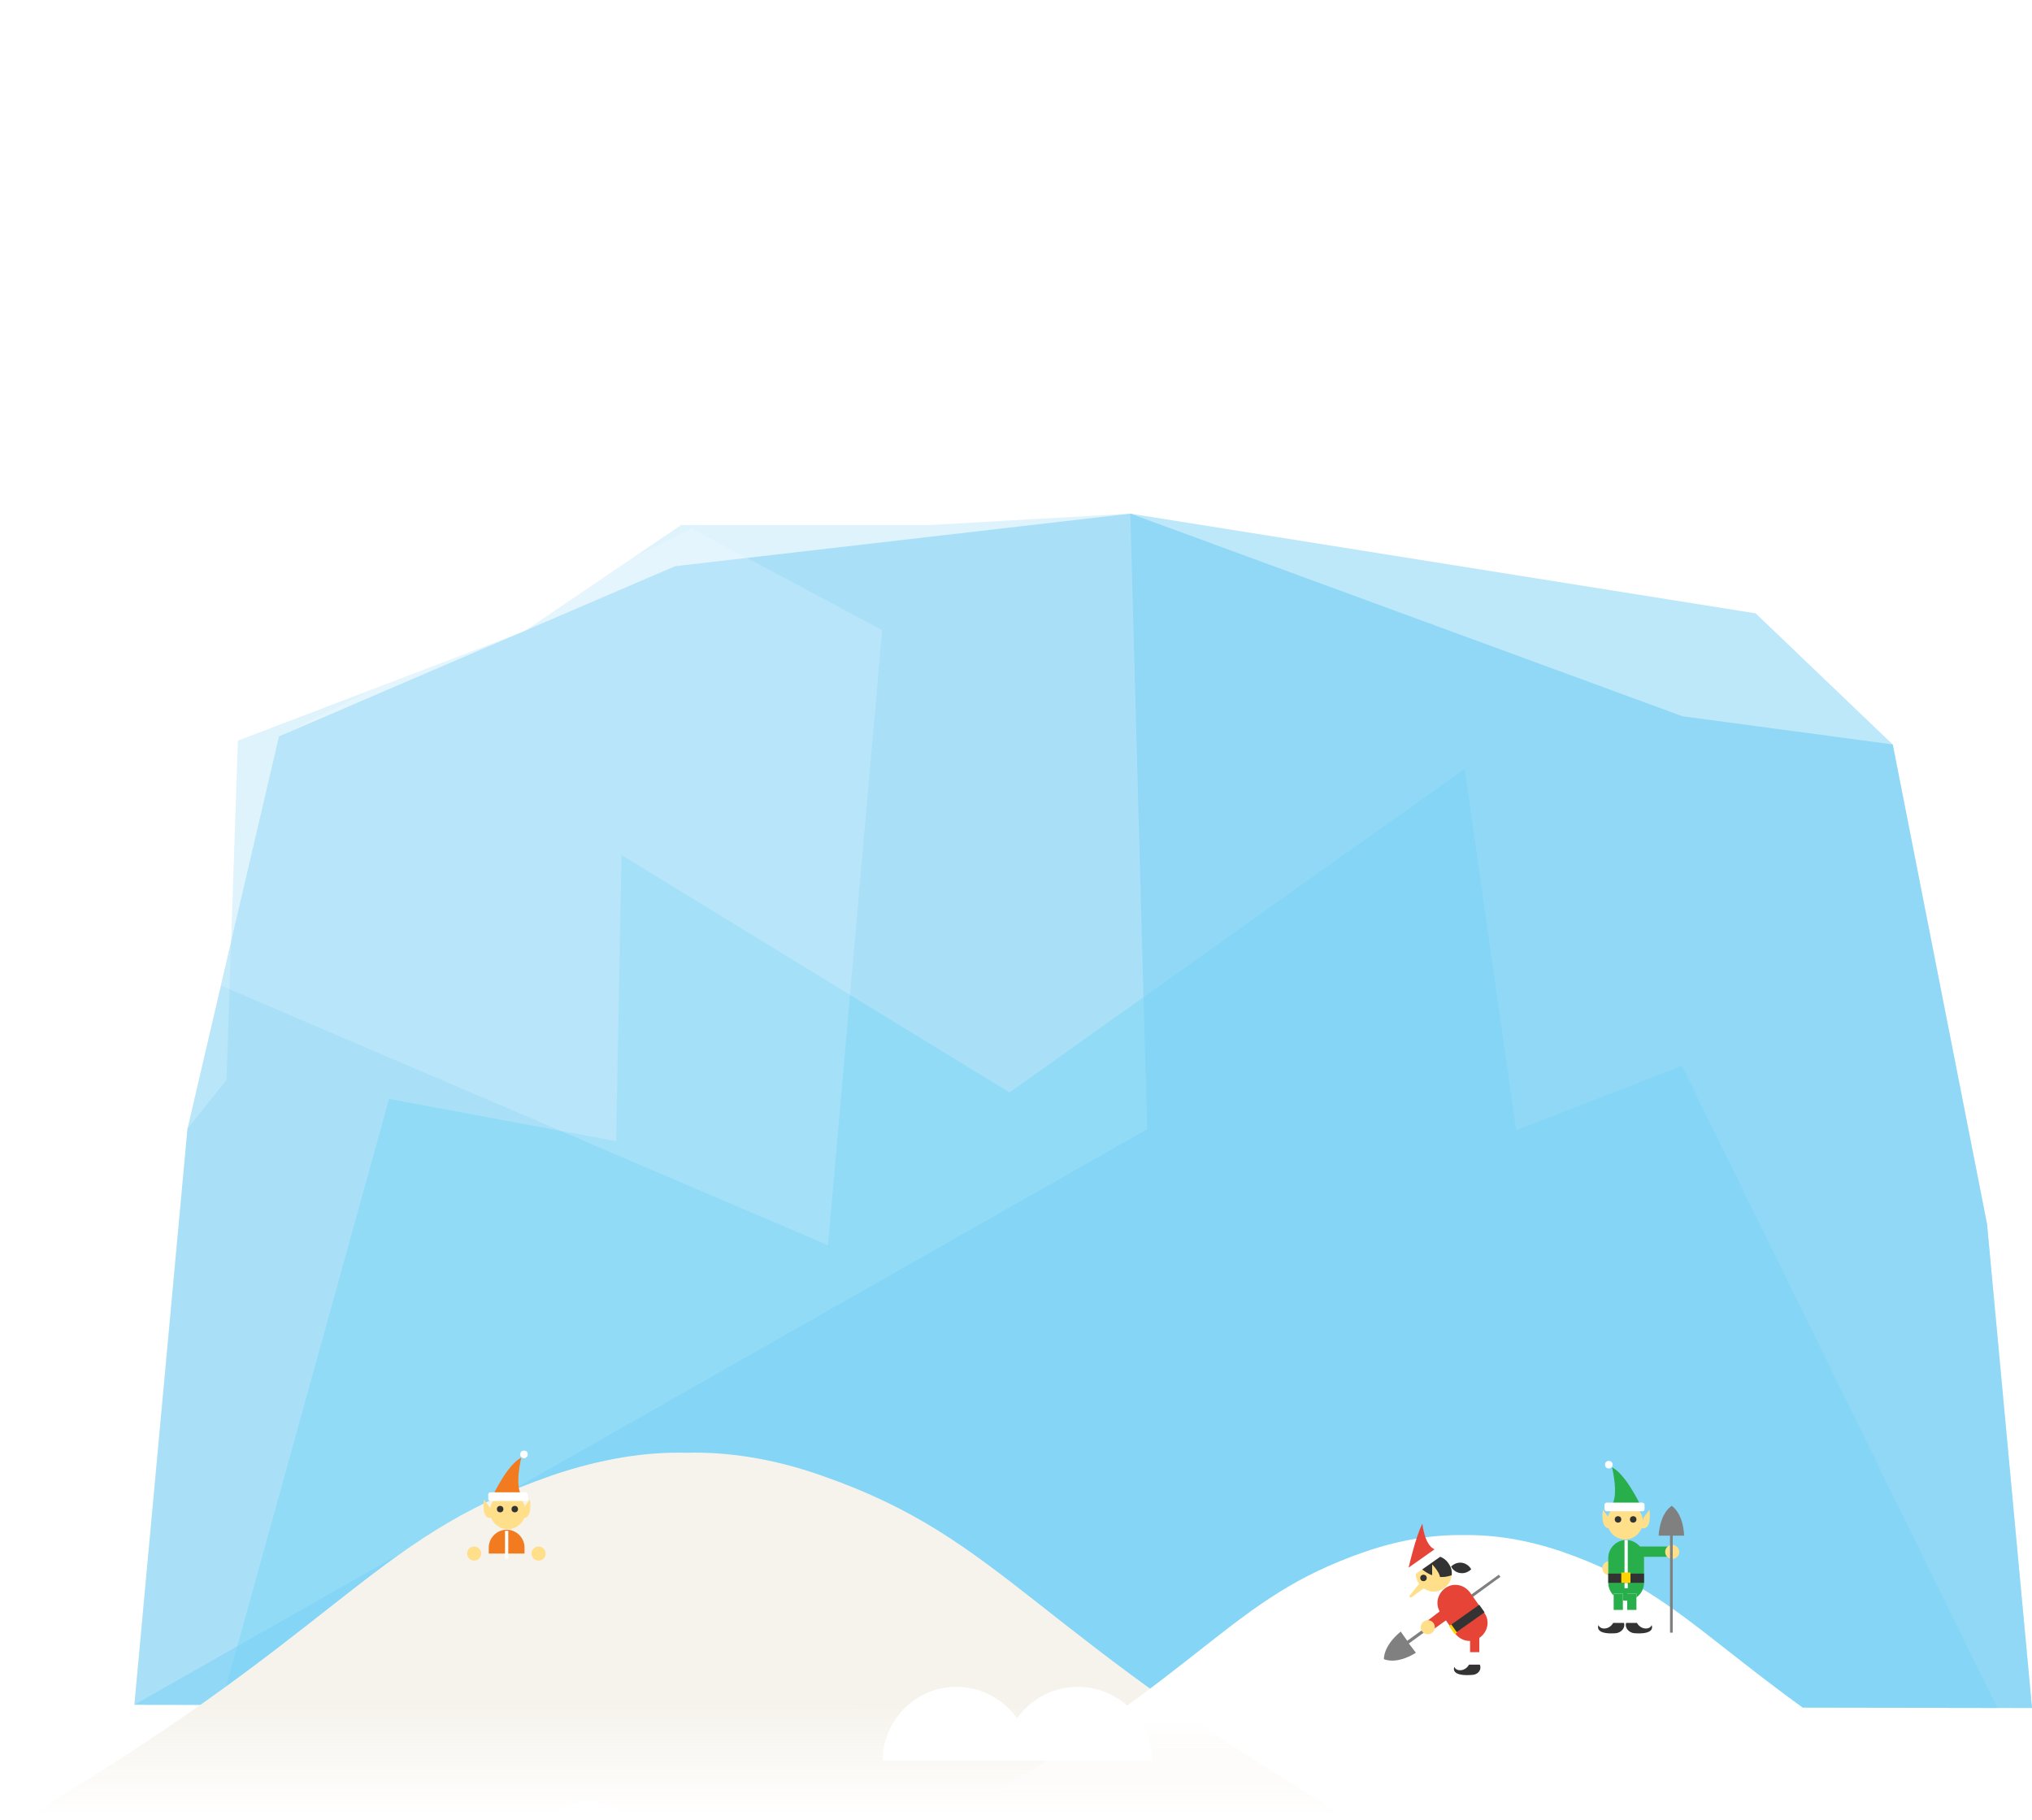 <svg id="slice" xmlns="http://www.w3.org/2000/svg" width="275" height="246.3" viewBox="-612 327.7 375 146.3"><style>.st0{fill:#fff}.st1{opacity:.48}.st2{fill:#75cef4;enable-background:new}.st2,.st3{opacity:.5}.st3,.st4,.st5{enable-background:new}.st3{fill:#00bff0}.st4{opacity:.48;fill:#75cef4}.st5{opacity:.17;fill:#fff}.st6{fill:url(#SVGID_1_)}.st7{fill:url(#SVGID_2_)}.st8{fill:#ffdf8a}.st9{fill:#f27b20}.st10{fill:#333}.st11{fill:#28ae4b}.st12{fill:#ffd400}.st13{fill:gray}.st14{fill:#e64436}</style><path class="st0" d="M-252 557.9h-41.6c0-6.8 5.5-12.4 12.4-12.4 4.5 0 8.4 2.4 10.6 5.9 1.9-2.4 4.9-4 8.2-4 5.7 0 10.4 4.7 10.4 10.5z"/><g id="XMLID_625_"><g id="XMLID_630_"><g id="XMLID_633_" class="st1"><path id="XMLID_1033_" class="st2" d="M-587.2 547.5l9.8-106.3 7.2-9 2.1-62.6 52.9-20.2 28.9-19.6h45.9l37-2.1 101.9 37.4 38.8 5.2 17.4 88.5 8.3 89.3z"/><path id="XMLID_950_" class="st3" d="M-571.1 547.1l30.9-111.4 41.9 7.8 1-52.8 71.6 43.8 84-59.7 9.5 66.7 30.6-11.9 58.2 118.5z"/></g><path id="XMLID_632_" class="st2" d="M-587.2 547.5l9.8-106.3 16.9-72.4 73.1-31.4 84-9.7 101.9 37.4 38.8 5.2 17.4 88.5 8.3 89.3z"/><path id="XMLID_631_" class="st4" d="M-587.2 547.5l186.9-106.2-3.1-113.6 115.4 18.4 25.3 24.2 17.4 88.5 8.3 89.3z"/></g><path id="XMLID_628_" class="st5" d="M-571.2 414.8l10.7-46 76.1-38.4 35.2 18.8-10 113.5z"/></g><linearGradient id="SVGID_1_" gradientUnits="userSpaceOnUse" x1="-485.3" y1="390.748" x2="-485.3" y2="335.057" gradientTransform="matrix(1 0 0 -1 0 903.4)"><stop offset=".073" stop-color="#f6f3ec"/><stop offset=".624" stop-color="#f6f3ec"/><stop offset="1" stop-color="#f6f3ec" stop-opacity="0"/></linearGradient><path class="st6" d="M-358.7 571c-63.4-36.8-67.2-53.8-101.7-65.8-9.1-3.2-17.5-4.4-24.9-4.2-7.5-.2-15.8 1.1-24.9 4.2-34.5 12-38.3 29-101.7 65.8h253.2z"/><linearGradient id="SVGID_2_" gradientUnits="userSpaceOnUse" x1="-341.9" y1="378.622" x2="-341.9" y2="337.802" gradientTransform="matrix(1 0 0 -1 0 903.4)"><stop offset=".073" stop-color="#FFF"/><stop offset=".624" stop-color="#FFF"/><stop offset="1" stop-color="#FFF" stop-opacity="0"/></linearGradient><path class="st7" d="M-249.1 567.5c-46.5-27-49.3-39.4-74.5-48.2-6.7-2.3-12.8-3.2-18.3-3.1-5.5-.1-11.6.8-18.3 3.1-25.3 8.8-28.1 21.3-74.5 48.2h185.6z"/><circle class="st8" cx="-524.5" cy="519.6" r="1.3"/><circle class="st8" cx="-512.6" cy="519.6" r="1.3"/><path class="st9" d="M-521 508.8s2.7-5.7 5.2-6.9c0 0-1.3 5.3.1 7l-5.3-.1z"/><path class="st8" d="M-515 511.8c0 1.8-1.5 3.3-3.3 3.3-1.8 0-3.3-1.5-3.3-3.3 0-1.8 1.5-3.3 3.3-3.3 1.8 0 3.3 1.5 3.3 3.3z"/><path class="st0" d="M-514.5 509.5c0 .2-.2.4-.4.4h-6.6c-.2 0-.4-.2-.4-.4v-.8c0-.2.2-.4.4-.4h6.5c.2 0 .4.2.4.4l.1.8z"/><circle class="st10" cx="-519.7" cy="511.4" r=".6"/><circle class="st10" cx="-517" cy="511.4" r=".6"/><path class="st9" d="M-521.8 519.6v-1.1c0-1.8 1.5-3.3 3.3-3.3s3.3 1.5 3.3 3.3v1.1"/><path class="st0" d="M-518.8 515.4h.6v5.2h-.6z"/><circle class="st0" cx="-515.3" cy="501.3" r=".7"/><path class="st8" d="M-521.6 511.1l-1.1-1.5s-.6 3.9 1.5 3.4l-.4-1.9zm6.3 0l1.1-1.5s.6 3.9-1.5 3.4l.4-1.9z"/><circle class="st8" cx="-315" cy="522.3" r="1.3"/><path class="st11" d="M-309.3 510.6s-2.7-5.7-5.2-6.9c0 0 1.3 5.3-.1 7l5.3-.1z"/><path class="st8" d="M-315.4 513.7c0 1.8 1.5 3.3 3.3 3.3 1.8 0 3.3-1.5 3.3-3.3 0-1.8-1.5-3.3-3.3-3.3-1.8 0-3.3 1.5-3.3 3.3z"/><path class="st0" d="M-315.9 511.4c0 .2.2.4.4.4h6.6c.2 0 .4-.2.4-.4v-.8c0-.2-.2-.4-.4-.4h-6.6c-.2 0-.4.2-.4.4v.8z"/><circle class="st10" cx="-310.6" cy="513.3" r=".6"/><circle class="st10" cx="-313.4" cy="513.3" r=".6"/><path class="st11" d="M-310 518.3h6.6v1.9h-6.6z"/><path class="st11" d="M-315.2 525c0 1.8 1.5 3.3 3.3 3.3s3.3-1.5 3.3-3.3v-4.6c0-1.8-1.5-3.3-3.3-3.3s-3.3 1.5-3.3 3.3v4.6z"/><path class="st0" d="M-310 527v5.7h-1.7V527"/><path class="st11" d="M-310 527v3h-1.7v-3"/><path class="st10" d="M-311.9 532.4h2c.7 1.3 2.4 1.3 2.7.4 0 0 .9 1.8-3.2 1.5-1-.1-1.8-1-1.5-1.9z"/><path class="st0" d="M-314.2 527v5.7h1.7V527"/><path class="st11" d="M-314.2 527v3h1.7v-3"/><path class="st10" d="M-312.3 532.4h-2c-.7 1.3-2.4 1.3-2.7.4 0 0-.9 1.8 3.2 1.5 1-.1 1.8-1 1.5-1.9z"/><path class="st0" d="M-312.2 517.1h.6v8.9h-.6z"/><path class="st10" d="M-315.2 523.3h6.6v1.7h-6.6z"/><path class="st12" d="M-312.8 523.1h1.7v1.9h-1.7z"/><circle class="st0" cx="-315.1" cy="503.2" r=".7"/><path class="st8" d="M-308.7 513l1.1-1.5s.6 3.9-1.5 3.4l.4-1.9zm-6.4 0l-1.1-1.5s-.6 3.9 1.5 3.4l-.4-1.9z"/><circle class="st8" cx="-303.4" cy="519.3" r="1.3"/><path class="st13" d="M-305.9 516.3s.1-3.9 2.4-5.5c0 0 2.1 1.2 2.3 5.5h-2.1v17.9h-.5v-17.9h-2.1zm-44.8 21.6s-3.2 2.2-5.9 1.2c0 0-.2-2.4 3.1-5.1l1.2 1.7 16.9-12.2.3.4-16.9 12.3 1.3 1.7z"/><path class="st14" d="M-352.2 522.9s1.4-6.4 2.7-8.8c0 0 .4 4.3 2.5 4.8l-5.2 4z"/><path class="st8" d="M-350.1 525.2c1.1 1.5 3.1 1.9 4.6.8 1.5-1.1 1.9-3.1.8-4.6-1.1-1.5-3.1-1.9-4.6-.8-1.5 1.1-1.9 3.1-.8 4.6z"/><path class="st10" d="M-350.3 521.8c.2-.5.6-.9 1-1.2 1.5-1.1 3.6-.7 4.6.8.5.7.7 1.4.6 2.2-3 1.1-5.3-.8-6.2-1.8z"/><path class="st8" d="M-347.7 524.6v-3s2.8 2.8.7 3.6l-.7-.6z"/><path class="st0" d="M-351.8 523.6c.1.2.4.2.6.1l5.4-3.8c.2-.1.2-.4.1-.6l-.5-.7c-.1-.2-.4-.2-.6-.1l-5.4 3.8c-.2.1-.2.4-.1.6l.5.7z"/><circle class="st10" cx="-349.3" cy="524.1" r=".6"/><path class="st14" d="M-343.5 534.3c1.1 1.5 3.1 1.9 4.6.8 1.5-1.1 1.9-3.1.8-4.6l-2.6-3.7c-1.1-1.5-3.1-1.9-4.6-.8-1.5 1.1-1.9 3.1-.8 4.6l2.6 3.7z"/><path class="st0" d="M-340.7 536.3v4.1h1.7v-4.1"/><path class="st14" d="M-339.4 534.1c-1.2 0-1.3.6-1.3 1.2v2.5h1.7V535l-.4-.9z"/><path class="st10" d="M-338.9 540.1h-2c-.7 1.3-2.4 1.3-2.7.4 0 0-.9 1.8 3.2 1.5 1.1 0 1.9-.9 1.5-1.9zm-5.498-7.236l5.39-3.81.98 1.387-5.388 3.812z"/><path class="st12" d="M-344.59 532.952l.407-.29 1.098 1.552-.41.29z"/><path class="st8" d="M-349.8 524.8l-2 2.5c-.3.2 0 .6.4.3l3-2.2-1.4-.6z"/><path class="st14" d="M-348.7 532.1l3.8-2.9.9 1.9-3.9 2.8z"/><circle class="st8" cx="-348.5" cy="533.2" r="1.3"/><path class="st10" d="M-342.5 523.2c.8.1 1.5-.2 2-.7-.3-.6-1-1.1-1.7-1.2-.8-.1-1.5.2-2 .7.3.6.9 1.1 1.7 1.2z"/><g id="XMLID_613_"><path id="XMLID_615_" class="st0" d="M-512.1 574c0-4.8 3.9-8.7 8.7-8.7 4.8 0 8.7 3.9 8.7 8.7"/><path class="st0" d="M-399.4 557.8h-49.7c0-7.5 6.1-13.6 13.6-13.6 4.6 0 8.7 2.3 11.2 5.8 2.5-3.5 6.5-5.8 11.2-5.8 7.6 0 13.7 6.1 13.7 13.6z"/></g></svg>
